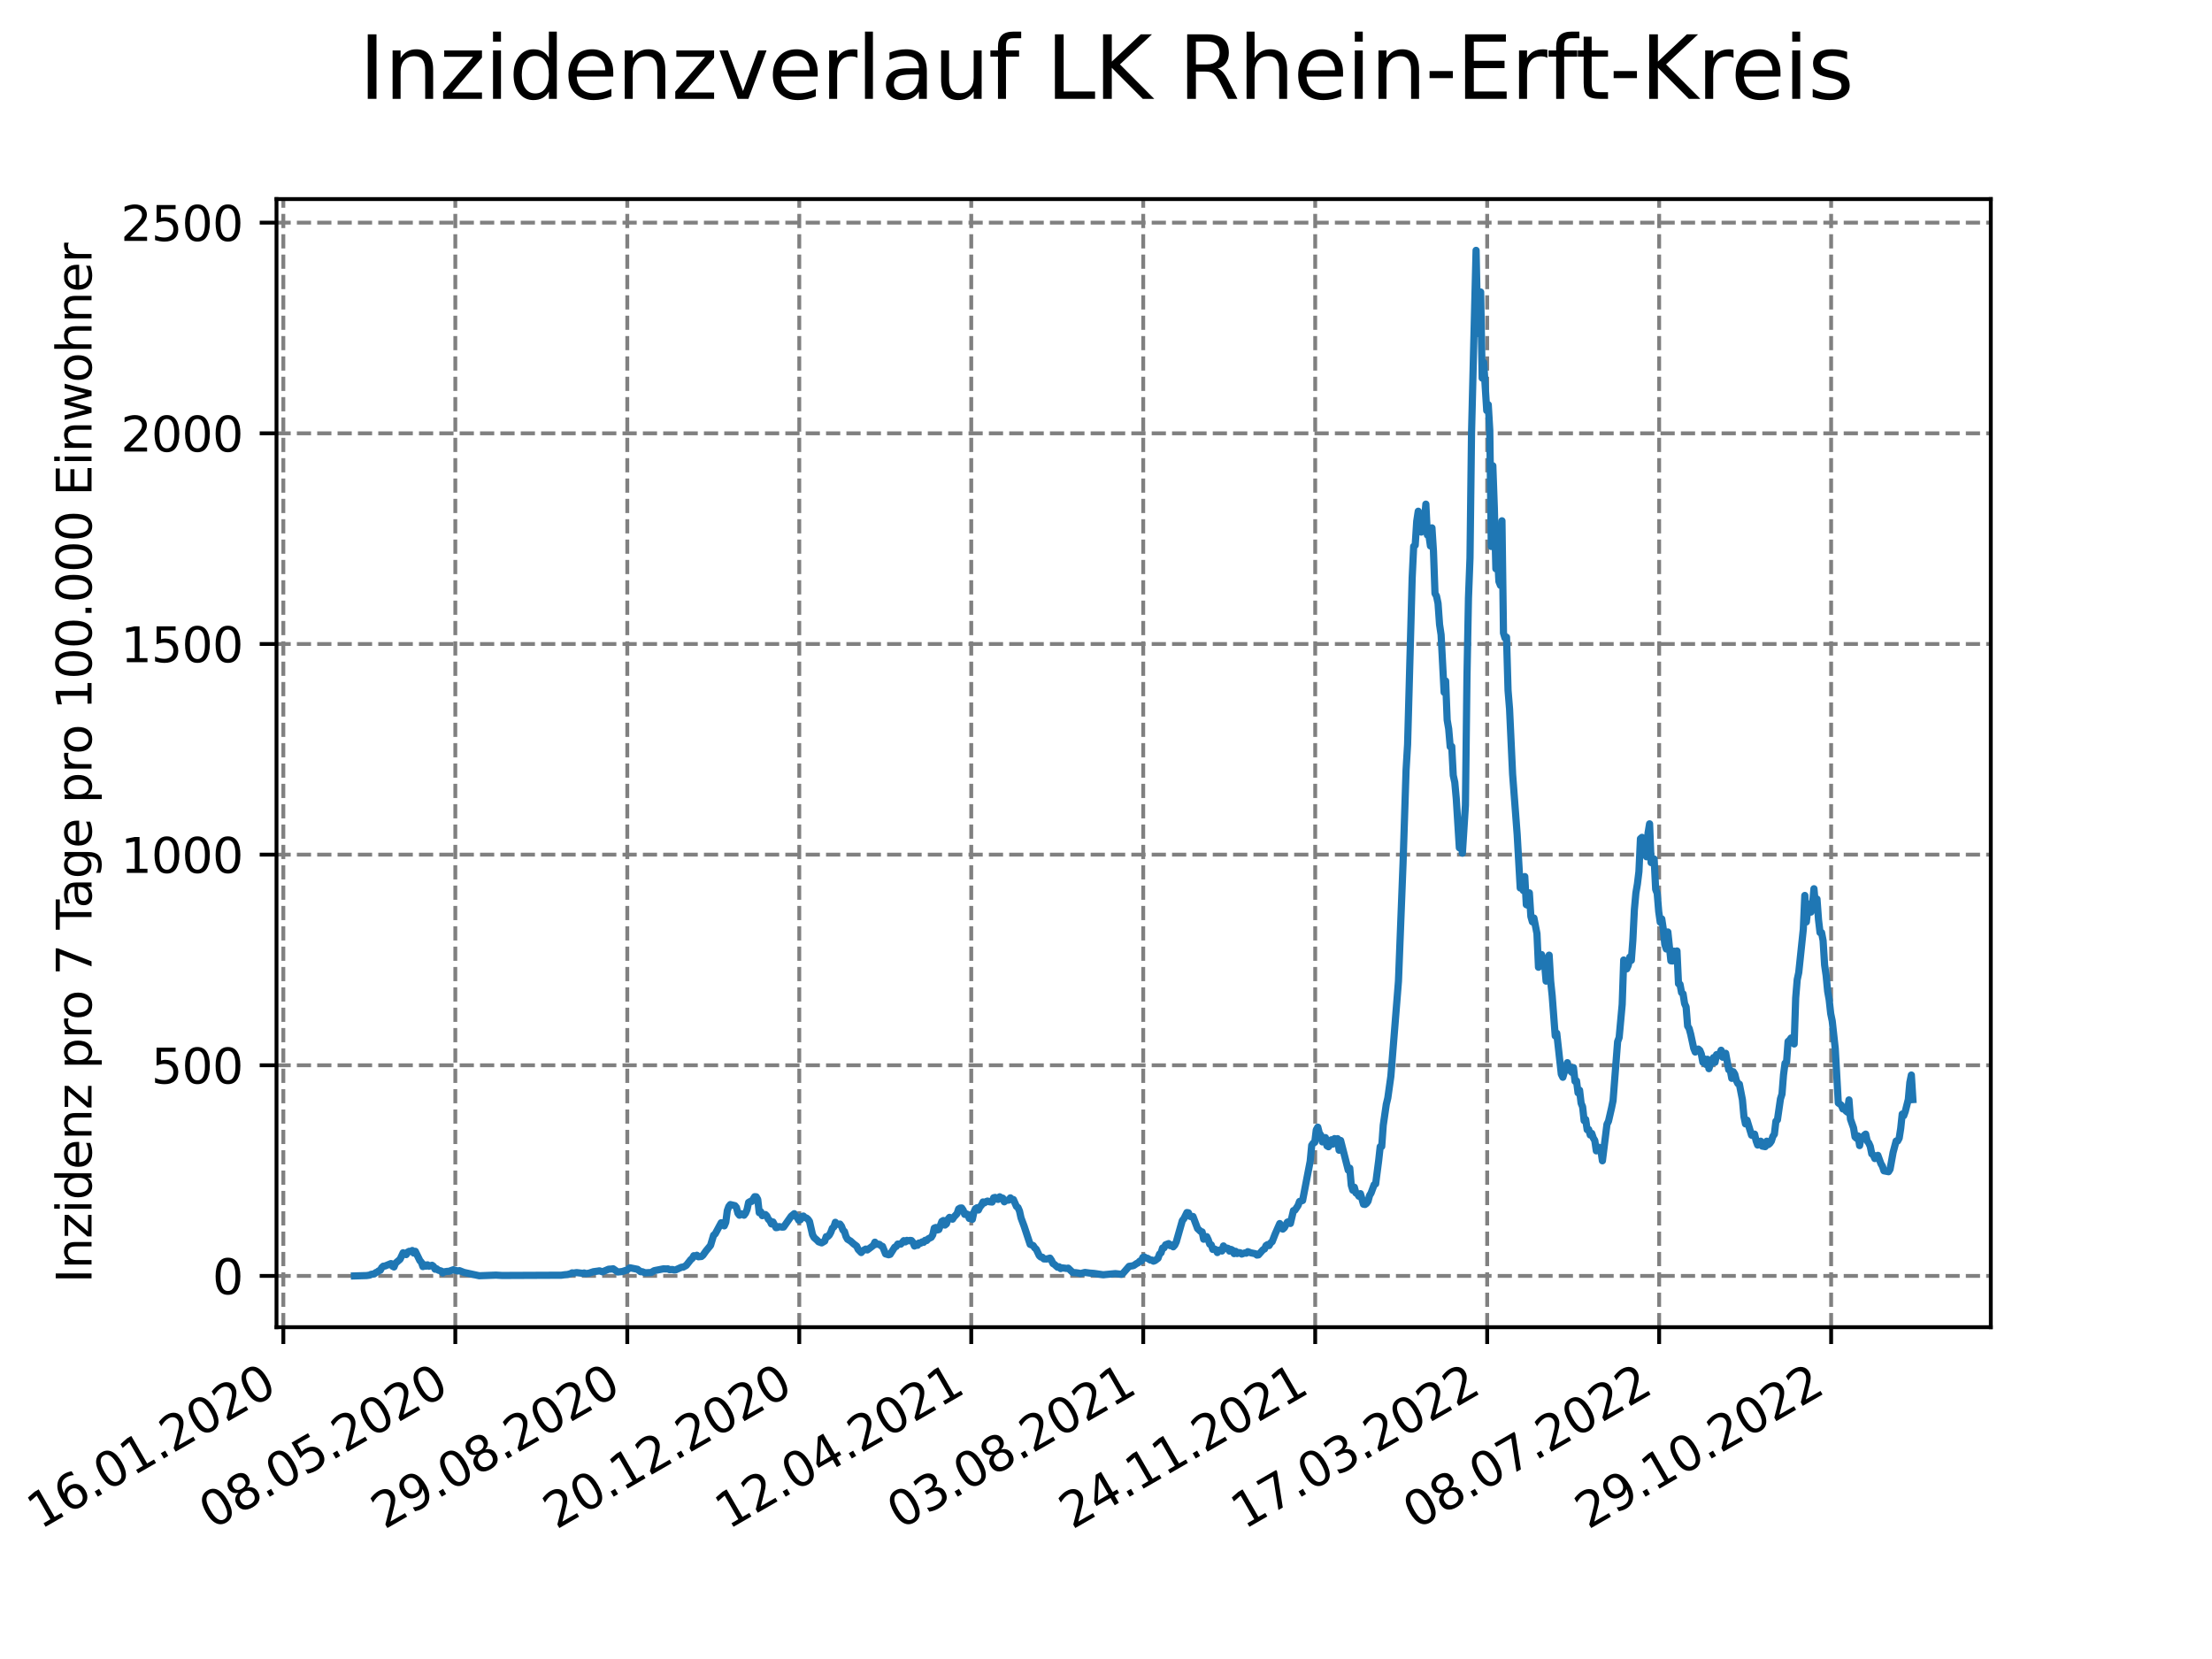 <?xml version="1.0" encoding="utf-8" standalone="no"?>
<!DOCTYPE svg PUBLIC "-//W3C//DTD SVG 1.1//EN"
  "http://www.w3.org/Graphics/SVG/1.1/DTD/svg11.dtd">
<svg xmlns:xlink="http://www.w3.org/1999/xlink" width="460.8pt" height="345.6pt" viewBox="0 0 460.8 345.6" xmlns="http://www.w3.org/2000/svg" version="1.1">
 <defs>
  <style type="text/css">*{stroke-linejoin: round; stroke-linecap: butt}</style>
 </defs>
 <g id="figure_1">
  <g id="patch_1">
   <path d="M 0 345.6 
L 460.8 345.6 
L 460.8 0 
L 0 0 
z
" style="fill: #ffffff"/>
  </g>
  <g id="axes_1">
   <g id="patch_2">
    <path d="M 57.6 276.48 
L 414.72 276.48 
L 414.72 41.472 
L 57.6 41.472 
z
" style="fill: #ffffff"/>
   </g>
   <g id="matplotlib.axis_1">
    <g id="xtick_1">
     <g id="line2d_1">
      <path d="M 59.024 276.48 
L 59.024 41.472 
" clip-path="url(#pced316dcc4)" style="fill: none; stroke-dasharray: 2.96,1.28; stroke-dashoffset: 0; stroke: #808080; stroke-width: 0.8"/>
     </g>
     <g id="line2d_2">
      <defs>
       <path id="me7e9ab139a" d="M 0 0 
L 0 3.5 
" style="stroke: #000000; stroke-width: 0.8"/>
      </defs>
      <g>
       <use xlink:href="#me7e9ab139a" x="59.024" y="276.48" style="stroke: #000000; stroke-width: 0.8"/>
      </g>
     </g>
     <g id="text_1">
      <!-- 16.01.2020 -->
      <g transform="translate(8.399 318.689) rotate(-30) scale(0.1 -0.1)">
       <defs>
        <path id="DejaVuSans-31" d="M 794 531 
L 1825 531 
L 1825 4091 
L 703 3866 
L 703 4441 
L 1819 4666 
L 2450 4666 
L 2450 531 
L 3481 531 
L 3481 0 
L 794 0 
L 794 531 
z
" transform="scale(0.016)"/>
        <path id="DejaVuSans-36" d="M 2113 2584 
Q 1688 2584 1439 2293 
Q 1191 2003 1191 1497 
Q 1191 994 1439 701 
Q 1688 409 2113 409 
Q 2538 409 2786 701 
Q 3034 994 3034 1497 
Q 3034 2003 2786 2293 
Q 2538 2584 2113 2584 
z
M 3366 4563 
L 3366 3988 
Q 3128 4100 2886 4159 
Q 2644 4219 2406 4219 
Q 1781 4219 1451 3797 
Q 1122 3375 1075 2522 
Q 1259 2794 1537 2939 
Q 1816 3084 2150 3084 
Q 2853 3084 3261 2657 
Q 3669 2231 3669 1497 
Q 3669 778 3244 343 
Q 2819 -91 2113 -91 
Q 1303 -91 875 529 
Q 447 1150 447 2328 
Q 447 3434 972 4092 
Q 1497 4750 2381 4750 
Q 2619 4750 2861 4703 
Q 3103 4656 3366 4563 
z
" transform="scale(0.016)"/>
        <path id="DejaVuSans-2e" d="M 684 794 
L 1344 794 
L 1344 0 
L 684 0 
L 684 794 
z
" transform="scale(0.016)"/>
        <path id="DejaVuSans-30" d="M 2034 4250 
Q 1547 4250 1301 3770 
Q 1056 3291 1056 2328 
Q 1056 1369 1301 889 
Q 1547 409 2034 409 
Q 2525 409 2770 889 
Q 3016 1369 3016 2328 
Q 3016 3291 2770 3770 
Q 2525 4250 2034 4250 
z
M 2034 4750 
Q 2819 4750 3233 4129 
Q 3647 3509 3647 2328 
Q 3647 1150 3233 529 
Q 2819 -91 2034 -91 
Q 1250 -91 836 529 
Q 422 1150 422 2328 
Q 422 3509 836 4129 
Q 1250 4750 2034 4750 
z
" transform="scale(0.016)"/>
        <path id="DejaVuSans-32" d="M 1228 531 
L 3431 531 
L 3431 0 
L 469 0 
L 469 531 
Q 828 903 1448 1529 
Q 2069 2156 2228 2338 
Q 2531 2678 2651 2914 
Q 2772 3150 2772 3378 
Q 2772 3750 2511 3984 
Q 2250 4219 1831 4219 
Q 1534 4219 1204 4116 
Q 875 4013 500 3803 
L 500 4441 
Q 881 4594 1212 4672 
Q 1544 4750 1819 4750 
Q 2544 4750 2975 4387 
Q 3406 4025 3406 3419 
Q 3406 3131 3298 2873 
Q 3191 2616 2906 2266 
Q 2828 2175 2409 1742 
Q 1991 1309 1228 531 
z
" transform="scale(0.016)"/>
       </defs>
       <use xlink:href="#DejaVuSans-31"/>
       <use xlink:href="#DejaVuSans-36" x="63.623"/>
       <use xlink:href="#DejaVuSans-2e" x="127.246"/>
       <use xlink:href="#DejaVuSans-30" x="159.033"/>
       <use xlink:href="#DejaVuSans-31" x="222.656"/>
       <use xlink:href="#DejaVuSans-2e" x="286.279"/>
       <use xlink:href="#DejaVuSans-32" x="318.066"/>
       <use xlink:href="#DejaVuSans-30" x="381.689"/>
       <use xlink:href="#DejaVuSans-32" x="445.312"/>
       <use xlink:href="#DejaVuSans-30" x="508.936"/>
      </g>
     </g>
    </g>
    <g id="xtick_2">
     <g id="line2d_3">
      <path d="M 94.85 276.48 
L 94.85 41.472 
" clip-path="url(#pced316dcc4)" style="fill: none; stroke-dasharray: 2.96,1.28; stroke-dashoffset: 0; stroke: #808080; stroke-width: 0.8"/>
     </g>
     <g id="line2d_4">
      <g>
       <use xlink:href="#me7e9ab139a" x="94.85" y="276.48" style="stroke: #000000; stroke-width: 0.8"/>
      </g>
     </g>
     <g id="text_2">
      <!-- 08.05.2020 -->
      <g transform="translate(44.225 318.689) rotate(-30) scale(0.1 -0.1)">
       <defs>
        <path id="DejaVuSans-38" d="M 2034 2216 
Q 1584 2216 1326 1975 
Q 1069 1734 1069 1313 
Q 1069 891 1326 650 
Q 1584 409 2034 409 
Q 2484 409 2743 651 
Q 3003 894 3003 1313 
Q 3003 1734 2745 1975 
Q 2488 2216 2034 2216 
z
M 1403 2484 
Q 997 2584 770 2862 
Q 544 3141 544 3541 
Q 544 4100 942 4425 
Q 1341 4750 2034 4750 
Q 2731 4750 3128 4425 
Q 3525 4100 3525 3541 
Q 3525 3141 3298 2862 
Q 3072 2584 2669 2484 
Q 3125 2378 3379 2068 
Q 3634 1759 3634 1313 
Q 3634 634 3220 271 
Q 2806 -91 2034 -91 
Q 1263 -91 848 271 
Q 434 634 434 1313 
Q 434 1759 690 2068 
Q 947 2378 1403 2484 
z
M 1172 3481 
Q 1172 3119 1398 2916 
Q 1625 2713 2034 2713 
Q 2441 2713 2670 2916 
Q 2900 3119 2900 3481 
Q 2900 3844 2670 4047 
Q 2441 4250 2034 4250 
Q 1625 4250 1398 4047 
Q 1172 3844 1172 3481 
z
" transform="scale(0.016)"/>
        <path id="DejaVuSans-35" d="M 691 4666 
L 3169 4666 
L 3169 4134 
L 1269 4134 
L 1269 2991 
Q 1406 3038 1543 3061 
Q 1681 3084 1819 3084 
Q 2600 3084 3056 2656 
Q 3513 2228 3513 1497 
Q 3513 744 3044 326 
Q 2575 -91 1722 -91 
Q 1428 -91 1123 -41 
Q 819 9 494 109 
L 494 744 
Q 775 591 1075 516 
Q 1375 441 1709 441 
Q 2250 441 2565 725 
Q 2881 1009 2881 1497 
Q 2881 1984 2565 2268 
Q 2250 2553 1709 2553 
Q 1456 2553 1204 2497 
Q 953 2441 691 2322 
L 691 4666 
z
" transform="scale(0.016)"/>
       </defs>
       <use xlink:href="#DejaVuSans-30"/>
       <use xlink:href="#DejaVuSans-38" x="63.623"/>
       <use xlink:href="#DejaVuSans-2e" x="127.246"/>
       <use xlink:href="#DejaVuSans-30" x="159.033"/>
       <use xlink:href="#DejaVuSans-35" x="222.656"/>
       <use xlink:href="#DejaVuSans-2e" x="286.279"/>
       <use xlink:href="#DejaVuSans-32" x="318.066"/>
       <use xlink:href="#DejaVuSans-30" x="381.689"/>
       <use xlink:href="#DejaVuSans-32" x="445.312"/>
       <use xlink:href="#DejaVuSans-30" x="508.936"/>
      </g>
     </g>
    </g>
    <g id="xtick_3">
     <g id="line2d_5">
      <path d="M 130.676 276.48 
L 130.676 41.472 
" clip-path="url(#pced316dcc4)" style="fill: none; stroke-dasharray: 2.96,1.28; stroke-dashoffset: 0; stroke: #808080; stroke-width: 0.8"/>
     </g>
     <g id="line2d_6">
      <g>
       <use xlink:href="#me7e9ab139a" x="130.676" y="276.48" style="stroke: #000000; stroke-width: 0.8"/>
      </g>
     </g>
     <g id="text_3">
      <!-- 29.08.2020 -->
      <g transform="translate(80.051 318.689) rotate(-30) scale(0.1 -0.1)">
       <defs>
        <path id="DejaVuSans-39" d="M 703 97 
L 703 672 
Q 941 559 1184 500 
Q 1428 441 1663 441 
Q 2288 441 2617 861 
Q 2947 1281 2994 2138 
Q 2813 1869 2534 1725 
Q 2256 1581 1919 1581 
Q 1219 1581 811 2004 
Q 403 2428 403 3163 
Q 403 3881 828 4315 
Q 1253 4750 1959 4750 
Q 2769 4750 3195 4129 
Q 3622 3509 3622 2328 
Q 3622 1225 3098 567 
Q 2575 -91 1691 -91 
Q 1453 -91 1209 -44 
Q 966 3 703 97 
z
M 1959 2075 
Q 2384 2075 2632 2365 
Q 2881 2656 2881 3163 
Q 2881 3666 2632 3958 
Q 2384 4250 1959 4250 
Q 1534 4250 1286 3958 
Q 1038 3666 1038 3163 
Q 1038 2656 1286 2365 
Q 1534 2075 1959 2075 
z
" transform="scale(0.016)"/>
       </defs>
       <use xlink:href="#DejaVuSans-32"/>
       <use xlink:href="#DejaVuSans-39" x="63.623"/>
       <use xlink:href="#DejaVuSans-2e" x="127.246"/>
       <use xlink:href="#DejaVuSans-30" x="159.033"/>
       <use xlink:href="#DejaVuSans-38" x="222.656"/>
       <use xlink:href="#DejaVuSans-2e" x="286.279"/>
       <use xlink:href="#DejaVuSans-32" x="318.066"/>
       <use xlink:href="#DejaVuSans-30" x="381.689"/>
       <use xlink:href="#DejaVuSans-32" x="445.312"/>
       <use xlink:href="#DejaVuSans-30" x="508.936"/>
      </g>
     </g>
    </g>
    <g id="xtick_4">
     <g id="line2d_7">
      <path d="M 166.502 276.48 
L 166.502 41.472 
" clip-path="url(#pced316dcc4)" style="fill: none; stroke-dasharray: 2.96,1.28; stroke-dashoffset: 0; stroke: #808080; stroke-width: 0.8"/>
     </g>
     <g id="line2d_8">
      <g>
       <use xlink:href="#me7e9ab139a" x="166.502" y="276.48" style="stroke: #000000; stroke-width: 0.8"/>
      </g>
     </g>
     <g id="text_4">
      <!-- 20.12.2020 -->
      <g transform="translate(115.877 318.689) rotate(-30) scale(0.1 -0.1)">
       <use xlink:href="#DejaVuSans-32"/>
       <use xlink:href="#DejaVuSans-30" x="63.623"/>
       <use xlink:href="#DejaVuSans-2e" x="127.246"/>
       <use xlink:href="#DejaVuSans-31" x="159.033"/>
       <use xlink:href="#DejaVuSans-32" x="222.656"/>
       <use xlink:href="#DejaVuSans-2e" x="286.279"/>
       <use xlink:href="#DejaVuSans-32" x="318.066"/>
       <use xlink:href="#DejaVuSans-30" x="381.689"/>
       <use xlink:href="#DejaVuSans-32" x="445.312"/>
       <use xlink:href="#DejaVuSans-30" x="508.936"/>
      </g>
     </g>
    </g>
    <g id="xtick_5">
     <g id="line2d_9">
      <path d="M 202.329 276.48 
L 202.329 41.472 
" clip-path="url(#pced316dcc4)" style="fill: none; stroke-dasharray: 2.96,1.28; stroke-dashoffset: 0; stroke: #808080; stroke-width: 0.8"/>
     </g>
     <g id="line2d_10">
      <g>
       <use xlink:href="#me7e9ab139a" x="202.329" y="276.48" style="stroke: #000000; stroke-width: 0.8"/>
      </g>
     </g>
     <g id="text_5">
      <!-- 12.04.2021 -->
      <g transform="translate(151.703 318.689) rotate(-30) scale(0.1 -0.1)">
       <defs>
        <path id="DejaVuSans-34" d="M 2419 4116 
L 825 1625 
L 2419 1625 
L 2419 4116 
z
M 2253 4666 
L 3047 4666 
L 3047 1625 
L 3713 1625 
L 3713 1100 
L 3047 1100 
L 3047 0 
L 2419 0 
L 2419 1100 
L 313 1100 
L 313 1709 
L 2253 4666 
z
" transform="scale(0.016)"/>
       </defs>
       <use xlink:href="#DejaVuSans-31"/>
       <use xlink:href="#DejaVuSans-32" x="63.623"/>
       <use xlink:href="#DejaVuSans-2e" x="127.246"/>
       <use xlink:href="#DejaVuSans-30" x="159.033"/>
       <use xlink:href="#DejaVuSans-34" x="222.656"/>
       <use xlink:href="#DejaVuSans-2e" x="286.279"/>
       <use xlink:href="#DejaVuSans-32" x="318.066"/>
       <use xlink:href="#DejaVuSans-30" x="381.689"/>
       <use xlink:href="#DejaVuSans-32" x="445.312"/>
       <use xlink:href="#DejaVuSans-31" x="508.936"/>
      </g>
     </g>
    </g>
    <g id="xtick_6">
     <g id="line2d_11">
      <path d="M 238.155 276.48 
L 238.155 41.472 
" clip-path="url(#pced316dcc4)" style="fill: none; stroke-dasharray: 2.96,1.28; stroke-dashoffset: 0; stroke: #808080; stroke-width: 0.8"/>
     </g>
     <g id="line2d_12">
      <g>
       <use xlink:href="#me7e9ab139a" x="238.155" y="276.48" style="stroke: #000000; stroke-width: 0.8"/>
      </g>
     </g>
     <g id="text_6">
      <!-- 03.08.2021 -->
      <g transform="translate(187.53 318.689) rotate(-30) scale(0.1 -0.1)">
       <defs>
        <path id="DejaVuSans-33" d="M 2597 2516 
Q 3050 2419 3304 2112 
Q 3559 1806 3559 1356 
Q 3559 666 3084 287 
Q 2609 -91 1734 -91 
Q 1441 -91 1130 -33 
Q 819 25 488 141 
L 488 750 
Q 750 597 1062 519 
Q 1375 441 1716 441 
Q 2309 441 2620 675 
Q 2931 909 2931 1356 
Q 2931 1769 2642 2001 
Q 2353 2234 1838 2234 
L 1294 2234 
L 1294 2753 
L 1863 2753 
Q 2328 2753 2575 2939 
Q 2822 3125 2822 3475 
Q 2822 3834 2567 4026 
Q 2313 4219 1838 4219 
Q 1578 4219 1281 4162 
Q 984 4106 628 3988 
L 628 4550 
Q 988 4650 1302 4700 
Q 1616 4750 1894 4750 
Q 2613 4750 3031 4423 
Q 3450 4097 3450 3541 
Q 3450 3153 3228 2886 
Q 3006 2619 2597 2516 
z
" transform="scale(0.016)"/>
       </defs>
       <use xlink:href="#DejaVuSans-30"/>
       <use xlink:href="#DejaVuSans-33" x="63.623"/>
       <use xlink:href="#DejaVuSans-2e" x="127.246"/>
       <use xlink:href="#DejaVuSans-30" x="159.033"/>
       <use xlink:href="#DejaVuSans-38" x="222.656"/>
       <use xlink:href="#DejaVuSans-2e" x="286.279"/>
       <use xlink:href="#DejaVuSans-32" x="318.066"/>
       <use xlink:href="#DejaVuSans-30" x="381.689"/>
       <use xlink:href="#DejaVuSans-32" x="445.312"/>
       <use xlink:href="#DejaVuSans-31" x="508.936"/>
      </g>
     </g>
    </g>
    <g id="xtick_7">
     <g id="line2d_13">
      <path d="M 273.981 276.48 
L 273.981 41.472 
" clip-path="url(#pced316dcc4)" style="fill: none; stroke-dasharray: 2.96,1.28; stroke-dashoffset: 0; stroke: #808080; stroke-width: 0.8"/>
     </g>
     <g id="line2d_14">
      <g>
       <use xlink:href="#me7e9ab139a" x="273.981" y="276.48" style="stroke: #000000; stroke-width: 0.8"/>
      </g>
     </g>
     <g id="text_7">
      <!-- 24.11.2021 -->
      <g transform="translate(223.356 318.689) rotate(-30) scale(0.1 -0.1)">
       <use xlink:href="#DejaVuSans-32"/>
       <use xlink:href="#DejaVuSans-34" x="63.623"/>
       <use xlink:href="#DejaVuSans-2e" x="127.246"/>
       <use xlink:href="#DejaVuSans-31" x="159.033"/>
       <use xlink:href="#DejaVuSans-31" x="222.656"/>
       <use xlink:href="#DejaVuSans-2e" x="286.279"/>
       <use xlink:href="#DejaVuSans-32" x="318.066"/>
       <use xlink:href="#DejaVuSans-30" x="381.689"/>
       <use xlink:href="#DejaVuSans-32" x="445.312"/>
       <use xlink:href="#DejaVuSans-31" x="508.936"/>
      </g>
     </g>
    </g>
    <g id="xtick_8">
     <g id="line2d_15">
      <path d="M 309.807 276.48 
L 309.807 41.472 
" clip-path="url(#pced316dcc4)" style="fill: none; stroke-dasharray: 2.96,1.28; stroke-dashoffset: 0; stroke: #808080; stroke-width: 0.8"/>
     </g>
     <g id="line2d_16">
      <g>
       <use xlink:href="#me7e9ab139a" x="309.807" y="276.48" style="stroke: #000000; stroke-width: 0.8"/>
      </g>
     </g>
     <g id="text_8">
      <!-- 17.03.2022 -->
      <g transform="translate(259.182 318.689) rotate(-30) scale(0.1 -0.1)">
       <defs>
        <path id="DejaVuSans-37" d="M 525 4666 
L 3525 4666 
L 3525 4397 
L 1831 0 
L 1172 0 
L 2766 4134 
L 525 4134 
L 525 4666 
z
" transform="scale(0.016)"/>
       </defs>
       <use xlink:href="#DejaVuSans-31"/>
       <use xlink:href="#DejaVuSans-37" x="63.623"/>
       <use xlink:href="#DejaVuSans-2e" x="127.246"/>
       <use xlink:href="#DejaVuSans-30" x="159.033"/>
       <use xlink:href="#DejaVuSans-33" x="222.656"/>
       <use xlink:href="#DejaVuSans-2e" x="286.279"/>
       <use xlink:href="#DejaVuSans-32" x="318.066"/>
       <use xlink:href="#DejaVuSans-30" x="381.689"/>
       <use xlink:href="#DejaVuSans-32" x="445.312"/>
       <use xlink:href="#DejaVuSans-32" x="508.936"/>
      </g>
     </g>
    </g>
    <g id="xtick_9">
     <g id="line2d_17">
      <path d="M 345.633 276.48 
L 345.633 41.472 
" clip-path="url(#pced316dcc4)" style="fill: none; stroke-dasharray: 2.96,1.28; stroke-dashoffset: 0; stroke: #808080; stroke-width: 0.8"/>
     </g>
     <g id="line2d_18">
      <g>
       <use xlink:href="#me7e9ab139a" x="345.633" y="276.48" style="stroke: #000000; stroke-width: 0.8"/>
      </g>
     </g>
     <g id="text_9">
      <!-- 08.07.2022 -->
      <g transform="translate(295.008 318.689) rotate(-30) scale(0.1 -0.1)">
       <use xlink:href="#DejaVuSans-30"/>
       <use xlink:href="#DejaVuSans-38" x="63.623"/>
       <use xlink:href="#DejaVuSans-2e" x="127.246"/>
       <use xlink:href="#DejaVuSans-30" x="159.033"/>
       <use xlink:href="#DejaVuSans-37" x="222.656"/>
       <use xlink:href="#DejaVuSans-2e" x="286.279"/>
       <use xlink:href="#DejaVuSans-32" x="318.066"/>
       <use xlink:href="#DejaVuSans-30" x="381.689"/>
       <use xlink:href="#DejaVuSans-32" x="445.312"/>
       <use xlink:href="#DejaVuSans-32" x="508.936"/>
      </g>
     </g>
    </g>
    <g id="xtick_10">
     <g id="line2d_19">
      <path d="M 381.459 276.48 
L 381.459 41.472 
" clip-path="url(#pced316dcc4)" style="fill: none; stroke-dasharray: 2.96,1.28; stroke-dashoffset: 0; stroke: #808080; stroke-width: 0.8"/>
     </g>
     <g id="line2d_20">
      <g>
       <use xlink:href="#me7e9ab139a" x="381.459" y="276.48" style="stroke: #000000; stroke-width: 0.8"/>
      </g>
     </g>
     <g id="text_10">
      <!-- 29.10.2022 -->
      <g transform="translate(330.834 318.689) rotate(-30) scale(0.1 -0.1)">
       <use xlink:href="#DejaVuSans-32"/>
       <use xlink:href="#DejaVuSans-39" x="63.623"/>
       <use xlink:href="#DejaVuSans-2e" x="127.246"/>
       <use xlink:href="#DejaVuSans-31" x="159.033"/>
       <use xlink:href="#DejaVuSans-30" x="222.656"/>
       <use xlink:href="#DejaVuSans-2e" x="286.279"/>
       <use xlink:href="#DejaVuSans-32" x="318.066"/>
       <use xlink:href="#DejaVuSans-30" x="381.689"/>
       <use xlink:href="#DejaVuSans-32" x="445.312"/>
       <use xlink:href="#DejaVuSans-32" x="508.936"/>
      </g>
     </g>
    </g>
   </g>
   <g id="matplotlib.axis_2">
    <g id="ytick_1">
     <g id="line2d_21">
      <path d="M 57.6 265.798 
L 414.72 265.798 
" clip-path="url(#pced316dcc4)" style="fill: none; stroke-dasharray: 2.96,1.28; stroke-dashoffset: 0; stroke: #808080; stroke-width: 0.8"/>
     </g>
     <g id="line2d_22">
      <defs>
       <path id="mf1c5ecc9e6" d="M 0 0 
L -3.5 0 
" style="stroke: #000000; stroke-width: 0.8"/>
      </defs>
      <g>
       <use xlink:href="#mf1c5ecc9e6" x="57.6" y="265.798" style="stroke: #000000; stroke-width: 0.8"/>
      </g>
     </g>
     <g id="text_11">
      <!-- 0 -->
      <g transform="translate(44.237 269.597) scale(0.1 -0.1)">
       <use xlink:href="#DejaVuSans-30"/>
      </g>
     </g>
    </g>
    <g id="ytick_2">
     <g id="line2d_23">
      <path d="M 57.6 221.915 
L 414.72 221.915 
" clip-path="url(#pced316dcc4)" style="fill: none; stroke-dasharray: 2.96,1.28; stroke-dashoffset: 0; stroke: #808080; stroke-width: 0.8"/>
     </g>
     <g id="line2d_24">
      <g>
       <use xlink:href="#mf1c5ecc9e6" x="57.6" y="221.915" style="stroke: #000000; stroke-width: 0.8"/>
      </g>
     </g>
     <g id="text_12">
      <!-- 500 -->
      <g transform="translate(31.512 225.714) scale(0.1 -0.1)">
       <use xlink:href="#DejaVuSans-35"/>
       <use xlink:href="#DejaVuSans-30" x="63.623"/>
       <use xlink:href="#DejaVuSans-30" x="127.246"/>
      </g>
     </g>
    </g>
    <g id="ytick_3">
     <g id="line2d_25">
      <path d="M 57.6 178.033 
L 414.72 178.033 
" clip-path="url(#pced316dcc4)" style="fill: none; stroke-dasharray: 2.96,1.28; stroke-dashoffset: 0; stroke: #808080; stroke-width: 0.8"/>
     </g>
     <g id="line2d_26">
      <g>
       <use xlink:href="#mf1c5ecc9e6" x="57.6" y="178.033" style="stroke: #000000; stroke-width: 0.8"/>
      </g>
     </g>
     <g id="text_13">
      <!-- 1000 -->
      <g transform="translate(25.15 181.832) scale(0.1 -0.1)">
       <use xlink:href="#DejaVuSans-31"/>
       <use xlink:href="#DejaVuSans-30" x="63.623"/>
       <use xlink:href="#DejaVuSans-30" x="127.246"/>
       <use xlink:href="#DejaVuSans-30" x="190.869"/>
      </g>
     </g>
    </g>
    <g id="ytick_4">
     <g id="line2d_27">
      <path d="M 57.6 134.15 
L 414.72 134.15 
" clip-path="url(#pced316dcc4)" style="fill: none; stroke-dasharray: 2.96,1.28; stroke-dashoffset: 0; stroke: #808080; stroke-width: 0.8"/>
     </g>
     <g id="line2d_28">
      <g>
       <use xlink:href="#mf1c5ecc9e6" x="57.6" y="134.15" style="stroke: #000000; stroke-width: 0.8"/>
      </g>
     </g>
     <g id="text_14">
      <!-- 1500 -->
      <g transform="translate(25.15 137.949) scale(0.1 -0.1)">
       <use xlink:href="#DejaVuSans-31"/>
       <use xlink:href="#DejaVuSans-35" x="63.623"/>
       <use xlink:href="#DejaVuSans-30" x="127.246"/>
       <use xlink:href="#DejaVuSans-30" x="190.869"/>
      </g>
     </g>
    </g>
    <g id="ytick_5">
     <g id="line2d_29">
      <path d="M 57.6 90.267 
L 414.72 90.267 
" clip-path="url(#pced316dcc4)" style="fill: none; stroke-dasharray: 2.96,1.28; stroke-dashoffset: 0; stroke: #808080; stroke-width: 0.8"/>
     </g>
     <g id="line2d_30">
      <g>
       <use xlink:href="#mf1c5ecc9e6" x="57.6" y="90.267" style="stroke: #000000; stroke-width: 0.8"/>
      </g>
     </g>
     <g id="text_15">
      <!-- 2000 -->
      <g transform="translate(25.15 94.066) scale(0.1 -0.1)">
       <use xlink:href="#DejaVuSans-32"/>
       <use xlink:href="#DejaVuSans-30" x="63.623"/>
       <use xlink:href="#DejaVuSans-30" x="127.246"/>
       <use xlink:href="#DejaVuSans-30" x="190.869"/>
      </g>
     </g>
    </g>
    <g id="ytick_6">
     <g id="line2d_31">
      <path d="M 57.6 46.385 
L 414.72 46.385 
" clip-path="url(#pced316dcc4)" style="fill: none; stroke-dasharray: 2.96,1.28; stroke-dashoffset: 0; stroke: #808080; stroke-width: 0.8"/>
     </g>
     <g id="line2d_32">
      <g>
       <use xlink:href="#mf1c5ecc9e6" x="57.6" y="46.385" style="stroke: #000000; stroke-width: 0.8"/>
      </g>
     </g>
     <g id="text_16">
      <!-- 2500 -->
      <g transform="translate(25.15 50.184) scale(0.1 -0.1)">
       <use xlink:href="#DejaVuSans-32"/>
       <use xlink:href="#DejaVuSans-35" x="63.623"/>
       <use xlink:href="#DejaVuSans-30" x="127.246"/>
       <use xlink:href="#DejaVuSans-30" x="190.869"/>
      </g>
     </g>
    </g>
    <g id="text_17">
     <!-- Inzidenz pro 7 Tage pro 100.000 Einwohner -->
     <g transform="translate(19.07 267.301) rotate(-90) scale(0.1 -0.1)">
      <defs>
       <path id="DejaVuSans-49" d="M 628 4666 
L 1259 4666 
L 1259 0 
L 628 0 
L 628 4666 
z
" transform="scale(0.016)"/>
       <path id="DejaVuSans-6e" d="M 3513 2113 
L 3513 0 
L 2938 0 
L 2938 2094 
Q 2938 2591 2744 2837 
Q 2550 3084 2163 3084 
Q 1697 3084 1428 2787 
Q 1159 2491 1159 1978 
L 1159 0 
L 581 0 
L 581 3500 
L 1159 3500 
L 1159 2956 
Q 1366 3272 1645 3428 
Q 1925 3584 2291 3584 
Q 2894 3584 3203 3211 
Q 3513 2838 3513 2113 
z
" transform="scale(0.016)"/>
       <path id="DejaVuSans-7a" d="M 353 3500 
L 3084 3500 
L 3084 2975 
L 922 459 
L 3084 459 
L 3084 0 
L 275 0 
L 275 525 
L 2438 3041 
L 353 3041 
L 353 3500 
z
" transform="scale(0.016)"/>
       <path id="DejaVuSans-69" d="M 603 3500 
L 1178 3500 
L 1178 0 
L 603 0 
L 603 3500 
z
M 603 4863 
L 1178 4863 
L 1178 4134 
L 603 4134 
L 603 4863 
z
" transform="scale(0.016)"/>
       <path id="DejaVuSans-64" d="M 2906 2969 
L 2906 4863 
L 3481 4863 
L 3481 0 
L 2906 0 
L 2906 525 
Q 2725 213 2448 61 
Q 2172 -91 1784 -91 
Q 1150 -91 751 415 
Q 353 922 353 1747 
Q 353 2572 751 3078 
Q 1150 3584 1784 3584 
Q 2172 3584 2448 3432 
Q 2725 3281 2906 2969 
z
M 947 1747 
Q 947 1113 1208 752 
Q 1469 391 1925 391 
Q 2381 391 2643 752 
Q 2906 1113 2906 1747 
Q 2906 2381 2643 2742 
Q 2381 3103 1925 3103 
Q 1469 3103 1208 2742 
Q 947 2381 947 1747 
z
" transform="scale(0.016)"/>
       <path id="DejaVuSans-65" d="M 3597 1894 
L 3597 1613 
L 953 1613 
Q 991 1019 1311 708 
Q 1631 397 2203 397 
Q 2534 397 2845 478 
Q 3156 559 3463 722 
L 3463 178 
Q 3153 47 2828 -22 
Q 2503 -91 2169 -91 
Q 1331 -91 842 396 
Q 353 884 353 1716 
Q 353 2575 817 3079 
Q 1281 3584 2069 3584 
Q 2775 3584 3186 3129 
Q 3597 2675 3597 1894 
z
M 3022 2063 
Q 3016 2534 2758 2815 
Q 2500 3097 2075 3097 
Q 1594 3097 1305 2825 
Q 1016 2553 972 2059 
L 3022 2063 
z
" transform="scale(0.016)"/>
       <path id="DejaVuSans-20" transform="scale(0.016)"/>
       <path id="DejaVuSans-70" d="M 1159 525 
L 1159 -1331 
L 581 -1331 
L 581 3500 
L 1159 3500 
L 1159 2969 
Q 1341 3281 1617 3432 
Q 1894 3584 2278 3584 
Q 2916 3584 3314 3078 
Q 3713 2572 3713 1747 
Q 3713 922 3314 415 
Q 2916 -91 2278 -91 
Q 1894 -91 1617 61 
Q 1341 213 1159 525 
z
M 3116 1747 
Q 3116 2381 2855 2742 
Q 2594 3103 2138 3103 
Q 1681 3103 1420 2742 
Q 1159 2381 1159 1747 
Q 1159 1113 1420 752 
Q 1681 391 2138 391 
Q 2594 391 2855 752 
Q 3116 1113 3116 1747 
z
" transform="scale(0.016)"/>
       <path id="DejaVuSans-72" d="M 2631 2963 
Q 2534 3019 2420 3045 
Q 2306 3072 2169 3072 
Q 1681 3072 1420 2755 
Q 1159 2438 1159 1844 
L 1159 0 
L 581 0 
L 581 3500 
L 1159 3500 
L 1159 2956 
Q 1341 3275 1631 3429 
Q 1922 3584 2338 3584 
Q 2397 3584 2469 3576 
Q 2541 3569 2628 3553 
L 2631 2963 
z
" transform="scale(0.016)"/>
       <path id="DejaVuSans-6f" d="M 1959 3097 
Q 1497 3097 1228 2736 
Q 959 2375 959 1747 
Q 959 1119 1226 758 
Q 1494 397 1959 397 
Q 2419 397 2687 759 
Q 2956 1122 2956 1747 
Q 2956 2369 2687 2733 
Q 2419 3097 1959 3097 
z
M 1959 3584 
Q 2709 3584 3137 3096 
Q 3566 2609 3566 1747 
Q 3566 888 3137 398 
Q 2709 -91 1959 -91 
Q 1206 -91 779 398 
Q 353 888 353 1747 
Q 353 2609 779 3096 
Q 1206 3584 1959 3584 
z
" transform="scale(0.016)"/>
       <path id="DejaVuSans-54" d="M -19 4666 
L 3928 4666 
L 3928 4134 
L 2272 4134 
L 2272 0 
L 1638 0 
L 1638 4134 
L -19 4134 
L -19 4666 
z
" transform="scale(0.016)"/>
       <path id="DejaVuSans-61" d="M 2194 1759 
Q 1497 1759 1228 1600 
Q 959 1441 959 1056 
Q 959 750 1161 570 
Q 1363 391 1709 391 
Q 2188 391 2477 730 
Q 2766 1069 2766 1631 
L 2766 1759 
L 2194 1759 
z
M 3341 1997 
L 3341 0 
L 2766 0 
L 2766 531 
Q 2569 213 2275 61 
Q 1981 -91 1556 -91 
Q 1019 -91 701 211 
Q 384 513 384 1019 
Q 384 1609 779 1909 
Q 1175 2209 1959 2209 
L 2766 2209 
L 2766 2266 
Q 2766 2663 2505 2880 
Q 2244 3097 1772 3097 
Q 1472 3097 1187 3025 
Q 903 2953 641 2809 
L 641 3341 
Q 956 3463 1253 3523 
Q 1550 3584 1831 3584 
Q 2591 3584 2966 3190 
Q 3341 2797 3341 1997 
z
" transform="scale(0.016)"/>
       <path id="DejaVuSans-67" d="M 2906 1791 
Q 2906 2416 2648 2759 
Q 2391 3103 1925 3103 
Q 1463 3103 1205 2759 
Q 947 2416 947 1791 
Q 947 1169 1205 825 
Q 1463 481 1925 481 
Q 2391 481 2648 825 
Q 2906 1169 2906 1791 
z
M 3481 434 
Q 3481 -459 3084 -895 
Q 2688 -1331 1869 -1331 
Q 1566 -1331 1297 -1286 
Q 1028 -1241 775 -1147 
L 775 -588 
Q 1028 -725 1275 -790 
Q 1522 -856 1778 -856 
Q 2344 -856 2625 -561 
Q 2906 -266 2906 331 
L 2906 616 
Q 2728 306 2450 153 
Q 2172 0 1784 0 
Q 1141 0 747 490 
Q 353 981 353 1791 
Q 353 2603 747 3093 
Q 1141 3584 1784 3584 
Q 2172 3584 2450 3431 
Q 2728 3278 2906 2969 
L 2906 3500 
L 3481 3500 
L 3481 434 
z
" transform="scale(0.016)"/>
       <path id="DejaVuSans-45" d="M 628 4666 
L 3578 4666 
L 3578 4134 
L 1259 4134 
L 1259 2753 
L 3481 2753 
L 3481 2222 
L 1259 2222 
L 1259 531 
L 3634 531 
L 3634 0 
L 628 0 
L 628 4666 
z
" transform="scale(0.016)"/>
       <path id="DejaVuSans-77" d="M 269 3500 
L 844 3500 
L 1563 769 
L 2278 3500 
L 2956 3500 
L 3675 769 
L 4391 3500 
L 4966 3500 
L 4050 0 
L 3372 0 
L 2619 2869 
L 1863 0 
L 1184 0 
L 269 3500 
z
" transform="scale(0.016)"/>
       <path id="DejaVuSans-68" d="M 3513 2113 
L 3513 0 
L 2938 0 
L 2938 2094 
Q 2938 2591 2744 2837 
Q 2550 3084 2163 3084 
Q 1697 3084 1428 2787 
Q 1159 2491 1159 1978 
L 1159 0 
L 581 0 
L 581 4863 
L 1159 4863 
L 1159 2956 
Q 1366 3272 1645 3428 
Q 1925 3584 2291 3584 
Q 2894 3584 3203 3211 
Q 3513 2838 3513 2113 
z
" transform="scale(0.016)"/>
      </defs>
      <use xlink:href="#DejaVuSans-49"/>
      <use xlink:href="#DejaVuSans-6e" x="29.492"/>
      <use xlink:href="#DejaVuSans-7a" x="92.871"/>
      <use xlink:href="#DejaVuSans-69" x="145.361"/>
      <use xlink:href="#DejaVuSans-64" x="173.145"/>
      <use xlink:href="#DejaVuSans-65" x="236.621"/>
      <use xlink:href="#DejaVuSans-6e" x="298.145"/>
      <use xlink:href="#DejaVuSans-7a" x="361.523"/>
      <use xlink:href="#DejaVuSans-20" x="414.014"/>
      <use xlink:href="#DejaVuSans-70" x="445.801"/>
      <use xlink:href="#DejaVuSans-72" x="509.277"/>
      <use xlink:href="#DejaVuSans-6f" x="548.141"/>
      <use xlink:href="#DejaVuSans-20" x="609.322"/>
      <use xlink:href="#DejaVuSans-37" x="641.109"/>
      <use xlink:href="#DejaVuSans-20" x="704.732"/>
      <use xlink:href="#DejaVuSans-54" x="736.52"/>
      <use xlink:href="#DejaVuSans-61" x="781.104"/>
      <use xlink:href="#DejaVuSans-67" x="842.383"/>
      <use xlink:href="#DejaVuSans-65" x="905.859"/>
      <use xlink:href="#DejaVuSans-20" x="967.383"/>
      <use xlink:href="#DejaVuSans-70" x="999.17"/>
      <use xlink:href="#DejaVuSans-72" x="1062.646"/>
      <use xlink:href="#DejaVuSans-6f" x="1101.51"/>
      <use xlink:href="#DejaVuSans-20" x="1162.691"/>
      <use xlink:href="#DejaVuSans-31" x="1194.479"/>
      <use xlink:href="#DejaVuSans-30" x="1258.102"/>
      <use xlink:href="#DejaVuSans-30" x="1321.725"/>
      <use xlink:href="#DejaVuSans-2e" x="1385.348"/>
      <use xlink:href="#DejaVuSans-30" x="1417.135"/>
      <use xlink:href="#DejaVuSans-30" x="1480.758"/>
      <use xlink:href="#DejaVuSans-30" x="1544.381"/>
      <use xlink:href="#DejaVuSans-20" x="1608.004"/>
      <use xlink:href="#DejaVuSans-45" x="1639.791"/>
      <use xlink:href="#DejaVuSans-69" x="1702.975"/>
      <use xlink:href="#DejaVuSans-6e" x="1730.758"/>
      <use xlink:href="#DejaVuSans-77" x="1794.137"/>
      <use xlink:href="#DejaVuSans-6f" x="1875.924"/>
      <use xlink:href="#DejaVuSans-68" x="1937.105"/>
      <use xlink:href="#DejaVuSans-6e" x="2000.484"/>
      <use xlink:href="#DejaVuSans-65" x="2063.863"/>
      <use xlink:href="#DejaVuSans-72" x="2125.387"/>
     </g>
    </g>
   </g>
   <g id="line2d_33">
    <path d="M 73.833 265.798 
L 76.369 265.723 
L 77.003 265.63 
L 77.32 265.462 
L 77.954 265.388 
L 78.271 265.108 
L 78.588 264.996 
L 78.905 264.735 
L 79.222 264.623 
L 79.54 264.045 
L 79.857 263.765 
L 80.174 263.746 
L 81.442 263.224 
L 81.759 263.765 
L 82.076 263.933 
L 82.393 263.15 
L 83.344 262.329 
L 83.978 260.968 
L 84.612 261.359 
L 84.929 260.837 
L 85.246 260.669 
L 85.563 260.725 
L 85.88 260.501 
L 86.198 261.042 
L 86.515 260.669 
L 87.149 261.956 
L 87.466 262.609 
L 87.783 262.963 
L 88.1 263.858 
L 88.417 263.467 
L 88.734 263.765 
L 89.051 263.485 
L 89.368 263.784 
L 90.002 263.579 
L 90.319 263.821 
L 90.636 264.399 
L 90.953 264.306 
L 91.27 264.586 
L 91.904 264.772 
L 92.221 265.182 
L 92.538 264.94 
L 93.172 264.847 
L 93.49 264.847 
L 94.441 264.511 
L 95.392 264.772 
L 95.709 264.698 
L 96.66 265.071 
L 99.83 265.761 
L 103.318 265.63 
L 104.586 265.705 
L 116.951 265.649 
L 117.585 265.555 
L 118.219 265.499 
L 118.853 265.332 
L 119.17 265.164 
L 119.487 265.201 
L 120.121 265.108 
L 121.39 265.257 
L 121.707 265.182 
L 122.024 265.313 
L 122.658 265.238 
L 123.609 264.921 
L 124.56 264.791 
L 124.877 264.735 
L 125.511 264.94 
L 126.779 264.399 
L 127.413 264.362 
L 127.73 264.306 
L 128.682 264.977 
L 129.633 264.884 
L 130.584 264.567 
L 131.218 264.101 
L 132.803 264.418 
L 133.437 264.921 
L 133.754 264.903 
L 134.388 265.145 
L 135.657 265.089 
L 136.291 264.698 
L 138.193 264.325 
L 138.827 264.343 
L 139.144 264.325 
L 139.461 264.492 
L 140.095 264.455 
L 140.412 264.567 
L 140.729 264.548 
L 141.998 263.97 
L 142.315 263.97 
L 142.949 263.616 
L 143.9 262.404 
L 144.217 262.143 
L 144.534 261.583 
L 144.851 261.676 
L 145.168 261.49 
L 145.485 261.807 
L 146.119 261.751 
L 146.436 261.49 
L 147.07 260.595 
L 148.021 259.438 
L 148.655 257.312 
L 148.972 257.07 
L 150.241 254.72 
L 150.558 254.758 
L 150.875 255.373 
L 151.192 254.627 
L 151.509 252.203 
L 151.826 251.326 
L 152.143 250.935 
L 153.094 251.158 
L 153.411 251.531 
L 153.728 252.762 
L 154.045 253.154 
L 154.362 252.837 
L 154.996 253.154 
L 155.313 252.725 
L 155.63 251.96 
L 155.947 250.487 
L 156.265 250.3 
L 156.582 250.282 
L 157.216 249.293 
L 157.533 249.312 
L 157.85 249.853 
L 158.167 252.632 
L 158.484 252.426 
L 158.801 253.247 
L 159.435 253.005 
L 159.752 253.322 
L 160.069 254.012 
L 160.386 254.291 
L 160.703 254.963 
L 161.02 254.552 
L 161.654 255.746 
L 161.971 255.709 
L 162.288 255.522 
L 162.923 255.634 
L 163.24 255.615 
L 164.825 253.359 
L 165.459 252.837 
L 165.776 253.359 
L 166.093 253.657 
L 166.41 254.217 
L 166.727 254.105 
L 167.044 253.415 
L 167.361 253.322 
L 167.678 253.657 
L 167.995 253.732 
L 168.312 253.993 
L 168.629 254.441 
L 169.263 257.201 
L 169.58 257.797 
L 170.215 258.357 
L 170.532 258.693 
L 171.166 258.916 
L 171.8 258.543 
L 172.117 257.611 
L 172.434 257.611 
L 172.751 257.294 
L 173.068 256.716 
L 173.385 255.858 
L 173.702 255.597 
L 174.019 254.627 
L 174.336 255.056 
L 174.97 255 
L 175.287 255.429 
L 175.604 256.249 
L 175.921 256.567 
L 176.238 257.592 
L 176.555 258.152 
L 177.19 258.543 
L 177.824 259.121 
L 178.458 259.588 
L 178.775 260.278 
L 179.409 260.93 
L 179.726 260.557 
L 180.36 260.203 
L 180.677 260.39 
L 181.628 259.681 
L 181.945 259.438 
L 182.262 258.767 
L 182.579 259.215 
L 182.896 259.159 
L 183.213 259.233 
L 183.53 259.532 
L 183.847 259.644 
L 184.482 261.21 
L 185.116 261.397 
L 185.433 261.303 
L 186.384 259.811 
L 186.701 259.662 
L 187.018 259.159 
L 187.652 259.177 
L 188.286 258.45 
L 188.603 258.711 
L 188.92 258.394 
L 189.237 258.487 
L 189.554 258.394 
L 189.871 258.431 
L 190.188 258.823 
L 190.505 259.569 
L 190.822 259.14 
L 191.14 259.42 
L 191.457 258.935 
L 191.774 258.991 
L 192.091 258.711 
L 192.408 258.804 
L 192.725 258.375 
L 193.042 258.431 
L 193.359 258.077 
L 193.993 257.76 
L 194.31 257.238 
L 194.627 255.839 
L 194.944 255.709 
L 195.261 256.231 
L 195.578 256.138 
L 196.212 254.441 
L 196.529 254.254 
L 196.846 255.205 
L 197.163 254.944 
L 197.48 253.993 
L 197.798 253.601 
L 198.432 253.974 
L 198.749 253.489 
L 199.383 252.818 
L 199.7 251.848 
L 200.017 251.662 
L 200.334 251.643 
L 200.651 252.109 
L 200.968 252.986 
L 201.285 252.855 
L 201.602 253.005 
L 201.919 253.825 
L 202.236 253.806 
L 202.553 254.012 
L 202.87 252.557 
L 203.187 251.811 
L 203.504 251.606 
L 203.821 252.072 
L 204.138 251.401 
L 204.455 251.065 
L 204.773 250.394 
L 205.09 250.58 
L 205.407 250.319 
L 205.724 250.207 
L 206.041 250.338 
L 206.675 250.412 
L 206.992 249.517 
L 207.309 249.443 
L 207.626 249.797 
L 207.943 249.853 
L 208.26 249.312 
L 208.577 249.536 
L 208.894 249.592 
L 209.211 250.356 
L 209.528 250.058 
L 210.162 250.002 
L 210.479 249.536 
L 210.796 249.834 
L 211.113 249.89 
L 211.748 251.326 
L 212.065 251.55 
L 212.382 252.277 
L 212.699 253.713 
L 213.333 255.41 
L 214.601 259.233 
L 215.235 259.476 
L 215.552 259.961 
L 215.869 260.24 
L 216.503 261.583 
L 216.82 261.863 
L 217.137 261.9 
L 217.454 262.254 
L 218.088 262.273 
L 218.722 262.087 
L 219.04 262.553 
L 219.357 263.224 
L 219.674 263.411 
L 220.308 263.989 
L 220.625 263.896 
L 220.942 264.269 
L 221.259 264.119 
L 221.893 264.194 
L 222.21 264.25 
L 222.527 264.175 
L 223.478 265.089 
L 224.112 265.126 
L 224.746 265.22 
L 225.063 265.313 
L 226.015 265.071 
L 226.966 265.201 
L 227.917 265.276 
L 229.819 265.555 
L 232.355 265.313 
L 232.99 265.388 
L 233.624 265.462 
L 233.941 265.257 
L 235.209 263.802 
L 235.843 263.709 
L 236.16 263.635 
L 236.794 263.206 
L 237.111 263.056 
L 237.428 262.721 
L 237.745 262.721 
L 238.062 261.956 
L 238.379 261.844 
L 238.696 262.068 
L 239.013 262.105 
L 239.648 262.497 
L 239.965 262.497 
L 240.282 262.721 
L 240.599 262.609 
L 241.233 262.124 
L 241.55 261.247 
L 241.867 260.986 
L 242.184 259.979 
L 242.501 259.942 
L 242.818 259.308 
L 243.452 259.066 
L 243.769 259.494 
L 244.086 259.327 
L 244.403 259.737 
L 244.72 259.383 
L 245.037 258.711 
L 246.305 254.254 
L 246.623 253.881 
L 247.257 252.594 
L 247.574 252.65 
L 247.891 253.378 
L 248.208 253.471 
L 248.525 253.415 
L 249.476 255.932 
L 250.11 256.529 
L 250.427 256.622 
L 250.744 258.152 
L 251.061 257.797 
L 251.378 257.611 
L 251.695 258.264 
L 252.012 259.196 
L 252.329 259.327 
L 252.646 260.278 
L 252.963 260.184 
L 253.28 260.315 
L 253.597 260.93 
L 253.915 260.464 
L 254.232 260.371 
L 254.549 260.613 
L 254.866 259.55 
L 255.183 260.11 
L 255.5 259.979 
L 255.817 260.054 
L 256.134 260.632 
L 256.451 260.278 
L 256.768 260.446 
L 257.085 261.154 
L 257.402 260.669 
L 257.719 261.136 
L 258.036 260.93 
L 258.353 260.968 
L 258.67 261.247 
L 259.304 261.005 
L 259.621 261.061 
L 259.938 260.744 
L 260.572 260.986 
L 261.524 261.173 
L 261.841 261.453 
L 262.158 261.415 
L 263.109 260.334 
L 263.426 260.184 
L 263.743 259.476 
L 264.06 259.271 
L 264.377 259.476 
L 264.694 258.916 
L 265.011 258.674 
L 265.645 257.051 
L 266.596 254.888 
L 266.913 255.839 
L 267.23 256.044 
L 267.548 255.765 
L 268.182 254.59 
L 268.499 254.478 
L 268.816 254.869 
L 269.45 252.184 
L 269.767 252.091 
L 270.401 251.14 
L 270.718 250.282 
L 271.352 250.095 
L 272.937 241.908 
L 273.254 238.589 
L 273.571 238.141 
L 273.888 237.973 
L 274.205 235.363 
L 274.522 234.803 
L 274.84 236.053 
L 275.157 236.481 
L 275.474 237.88 
L 275.791 237.75 
L 276.108 236.985 
L 276.425 238.701 
L 276.742 238.887 
L 277.059 238.496 
L 277.376 237.433 
L 277.693 238.328 
L 278.01 237.19 
L 278.327 237.302 
L 278.644 237.209 
L 278.961 239.615 
L 279.278 237.582 
L 280.863 243.773 
L 281.18 243.344 
L 281.498 246.925 
L 281.815 247.951 
L 282.132 247.317 
L 282.449 248.51 
L 282.766 248.697 
L 283.083 249.2 
L 283.4 248.659 
L 284.034 250.86 
L 284.351 250.916 
L 284.668 250.692 
L 284.985 250.245 
L 285.302 249.051 
L 285.619 248.529 
L 286.253 246.794 
L 286.57 246.627 
L 287.204 241.759 
L 287.521 238.869 
L 287.838 238.831 
L 288.155 234.411 
L 288.79 230.048 
L 289.107 228.723 
L 289.741 224.21 
L 291.326 204.405 
L 292.277 179.919 
L 292.911 160.412 
L 293.228 155.078 
L 294.179 120.41 
L 294.496 113.808 
L 294.813 113.584 
L 295.13 108.586 
L 295.447 106.498 
L 296.082 110.843 
L 296.399 110.321 
L 296.716 108.735 
L 297.033 105.024 
L 297.35 111.458 
L 297.667 111.495 
L 297.984 113.733 
L 298.301 109.966 
L 298.618 114.871 
L 298.935 123.617 
L 299.252 124.177 
L 299.569 125.687 
L 299.886 130.089 
L 300.203 132.215 
L 300.837 144.225 
L 301.154 141.856 
L 301.471 149.987 
L 301.788 151.833 
L 302.105 155.563 
L 302.423 155.489 
L 302.74 161.531 
L 303.057 162.986 
L 303.374 166.473 
L 304.008 176.618 
L 304.325 173.783 
L 304.642 177.737 
L 305.276 167.741 
L 305.593 141.185 
L 305.91 124.55 
L 306.227 116.232 
L 306.544 90.329 
L 307.495 52.154 
L 307.812 67.633 
L 308.129 69.535 
L 308.446 60.826 
L 308.763 78.766 
L 309.08 75.503 
L 309.715 85.536 
L 310.032 84.305 
L 310.349 89.657 
L 310.666 113.845 
L 310.983 97.024 
L 311.3 105.882 
L 311.617 118.489 
L 311.934 115.113 
L 312.251 121.137 
L 312.568 121.939 
L 312.885 108.493 
L 313.202 131.879 
L 313.519 132.923 
L 313.836 132.737 
L 314.153 143.814 
L 314.47 147.712 
L 315.104 161.288 
L 316.055 173.839 
L 316.69 184.991 
L 317.007 183.854 
L 317.324 185.514 
L 317.641 182.604 
L 317.958 188.46 
L 318.275 188.591 
L 318.592 185.998 
L 318.909 190.922 
L 319.226 192.041 
L 319.543 191.239 
L 320.177 194.484 
L 320.494 201.496 
L 321.128 198.848 
L 321.762 200.731 
L 322.079 204.386 
L 322.396 202.727 
L 322.713 198.978 
L 323.03 204.386 
L 323.348 207.445 
L 323.982 215.8 
L 324.299 215.24 
L 325.25 223.781 
L 325.567 224.416 
L 325.884 223.334 
L 326.201 222.812 
L 326.518 221.376 
L 326.835 222.756 
L 327.469 223.409 
L 327.786 222.401 
L 328.103 225.255 
L 328.42 225.162 
L 328.737 227.66 
L 329.054 227.101 
L 329.371 229.805 
L 329.688 230.57 
L 330.005 233.46 
L 330.322 233.199 
L 330.64 235.344 
L 330.957 235.288 
L 331.274 236.444 
L 331.591 236.109 
L 331.908 237.06 
L 332.225 237.582 
L 332.542 239.745 
L 332.859 238.943 
L 333.176 239.036 
L 333.493 239.652 
L 333.81 241.815 
L 334.761 234.206 
L 335.078 233.572 
L 335.712 230.812 
L 336.029 229.264 
L 336.98 216.993 
L 337.298 216.135 
L 337.932 209.217 
L 338.249 199.985 
L 338.566 201.496 
L 338.883 201.832 
L 339.2 201.123 
L 339.517 199.37 
L 339.834 200.06 
L 340.151 195.901 
L 340.468 189.505 
L 340.785 186.017 
L 341.102 184.152 
L 341.419 181.56 
L 341.736 174.716 
L 342.053 174.436 
L 342.37 176.189 
L 342.687 176.506 
L 343.004 178.483 
L 343.321 173.522 
L 343.638 171.62 
L 343.955 179.695 
L 344.59 178.949 
L 344.907 185.271 
L 345.224 186.092 
L 345.541 189.896 
L 345.858 192.115 
L 346.175 191.425 
L 346.492 193.533 
L 346.809 196.722 
L 347.126 197.691 
L 347.443 194.148 
L 348.077 200.153 
L 348.394 200.19 
L 348.711 198.139 
L 349.028 199.612 
L 349.345 198.102 
L 349.662 204.927 
L 349.979 205.058 
L 350.296 206.774 
L 350.613 207.035 
L 350.93 209.067 
L 351.248 209.776 
L 351.565 213.748 
L 351.882 214.252 
L 352.199 215.427 
L 352.833 218.373 
L 353.15 219.157 
L 353.467 218.672 
L 353.784 218.541 
L 354.101 218.802 
L 354.418 219.585 
L 354.735 221.283 
L 355.052 220.592 
L 355.369 221.73 
L 355.686 220.667 
L 356.003 222.625 
L 356.32 221.674 
L 356.637 221.264 
L 356.954 220.313 
L 357.271 221.301 
L 357.588 219.697 
L 357.905 219.753 
L 358.223 219.548 
L 358.54 218.784 
L 358.857 220.238 
L 359.491 219.418 
L 360.125 222.849 
L 360.442 222.924 
L 360.759 224.639 
L 361.076 223.259 
L 361.393 223.781 
L 361.71 225.068 
L 362.027 225.721 
L 362.344 225.852 
L 362.978 229.096 
L 363.295 232.602 
L 363.612 234.132 
L 363.929 233.348 
L 364.88 236.481 
L 365.197 236.575 
L 365.515 236.258 
L 365.832 237.675 
L 366.149 238.533 
L 366.466 238.272 
L 366.783 237.731 
L 367.1 238.757 
L 367.734 238.869 
L 368.051 237.731 
L 368.368 238.44 
L 368.685 238.179 
L 369.002 237.731 
L 369.319 236.724 
L 369.636 236.276 
L 369.953 233.572 
L 370.27 233.293 
L 370.904 228.91 
L 371.221 227.922 
L 371.538 223.912 
L 371.855 221.488 
L 372.173 221.245 
L 372.49 216.956 
L 372.807 216.676 
L 373.124 216.229 
L 373.758 217.478 
L 374.075 207.874 
L 374.392 204.069 
L 374.709 202.615 
L 375.66 193.589 
L 375.977 186.539 
L 376.294 192.059 
L 376.611 189.318 
L 376.928 188.33 
L 377.245 190.008 
L 377.562 188.665 
L 377.879 185.141 
L 378.196 188.609 
L 378.513 187.285 
L 378.83 191.593 
L 379.147 194.279 
L 379.465 194.279 
L 379.782 195.938 
L 380.099 201.03 
L 380.416 203.212 
L 380.733 206.512 
L 381.05 208.265 
L 381.367 211.137 
L 381.684 212.685 
L 382.318 218.448 
L 382.952 229.768 
L 383.586 230.234 
L 383.903 231.017 
L 384.22 230.868 
L 384.537 231.428 
L 384.854 231.689 
L 385.171 229.134 
L 385.488 233.143 
L 386.123 234.952 
L 386.44 236.836 
L 386.757 237.134 
L 387.074 236.631 
L 387.391 238.645 
L 387.708 236.873 
L 388.025 237.097 
L 388.342 236.5 
L 388.659 236.258 
L 388.976 237.694 
L 389.293 238.104 
L 389.61 238.813 
L 389.927 240.379 
L 390.244 240.603 
L 390.561 241.349 
L 391.195 240.678 
L 391.829 242.412 
L 392.146 242.953 
L 392.463 243.904 
L 393.415 244.09 
L 393.732 243.587 
L 394.366 240.081 
L 395 237.694 
L 395.317 237.694 
L 395.634 237.097 
L 395.951 235.083 
L 396.268 232.08 
L 396.585 232.416 
L 396.902 231.539 
L 397.536 229.041 
L 397.853 225.497 
L 398.17 223.949 
L 398.487 229.059 
L 398.487 229.059 
" clip-path="url(#pced316dcc4)" style="fill: none; stroke: #1f77b4; stroke-width: 1.5; stroke-linecap: square"/>
   </g>
   <g id="patch_3">
    <path d="M 57.6 276.48 
L 57.6 41.472 
" style="fill: none; stroke: #000000; stroke-width: 0.8; stroke-linejoin: miter; stroke-linecap: square"/>
   </g>
   <g id="patch_4">
    <path d="M 414.72 276.48 
L 414.72 41.472 
" style="fill: none; stroke: #000000; stroke-width: 0.8; stroke-linejoin: miter; stroke-linecap: square"/>
   </g>
   <g id="patch_5">
    <path d="M 57.6 276.48 
L 414.72 276.48 
" style="fill: none; stroke: #000000; stroke-width: 0.8; stroke-linejoin: miter; stroke-linecap: square"/>
   </g>
   <g id="patch_6">
    <path d="M 57.6 41.472 
L 414.72 41.472 
" style="fill: none; stroke: #000000; stroke-width: 0.8; stroke-linejoin: miter; stroke-linecap: square"/>
   </g>
  </g>
  <g id="text_18">
   <!-- Inzidenzverlauf LK Rhein-Erft-Kreis -->
   <g transform="translate(74.804 20.589) scale(0.18 -0.18)">
    <defs>
     <path id="DejaVuSans-76" d="M 191 3500 
L 800 3500 
L 1894 563 
L 2988 3500 
L 3597 3500 
L 2284 0 
L 1503 0 
L 191 3500 
z
" transform="scale(0.016)"/>
     <path id="DejaVuSans-6c" d="M 603 4863 
L 1178 4863 
L 1178 0 
L 603 0 
L 603 4863 
z
" transform="scale(0.016)"/>
     <path id="DejaVuSans-75" d="M 544 1381 
L 544 3500 
L 1119 3500 
L 1119 1403 
Q 1119 906 1312 657 
Q 1506 409 1894 409 
Q 2359 409 2629 706 
Q 2900 1003 2900 1516 
L 2900 3500 
L 3475 3500 
L 3475 0 
L 2900 0 
L 2900 538 
Q 2691 219 2414 64 
Q 2138 -91 1772 -91 
Q 1169 -91 856 284 
Q 544 659 544 1381 
z
M 1991 3584 
L 1991 3584 
z
" transform="scale(0.016)"/>
     <path id="DejaVuSans-66" d="M 2375 4863 
L 2375 4384 
L 1825 4384 
Q 1516 4384 1395 4259 
Q 1275 4134 1275 3809 
L 1275 3500 
L 2222 3500 
L 2222 3053 
L 1275 3053 
L 1275 0 
L 697 0 
L 697 3053 
L 147 3053 
L 147 3500 
L 697 3500 
L 697 3744 
Q 697 4328 969 4595 
Q 1241 4863 1831 4863 
L 2375 4863 
z
" transform="scale(0.016)"/>
     <path id="DejaVuSans-4c" d="M 628 4666 
L 1259 4666 
L 1259 531 
L 3531 531 
L 3531 0 
L 628 0 
L 628 4666 
z
" transform="scale(0.016)"/>
     <path id="DejaVuSans-4b" d="M 628 4666 
L 1259 4666 
L 1259 2694 
L 3353 4666 
L 4166 4666 
L 1850 2491 
L 4331 0 
L 3500 0 
L 1259 2247 
L 1259 0 
L 628 0 
L 628 4666 
z
" transform="scale(0.016)"/>
     <path id="DejaVuSans-52" d="M 2841 2188 
Q 3044 2119 3236 1894 
Q 3428 1669 3622 1275 
L 4263 0 
L 3584 0 
L 2988 1197 
Q 2756 1666 2539 1819 
Q 2322 1972 1947 1972 
L 1259 1972 
L 1259 0 
L 628 0 
L 628 4666 
L 2053 4666 
Q 2853 4666 3247 4331 
Q 3641 3997 3641 3322 
Q 3641 2881 3436 2590 
Q 3231 2300 2841 2188 
z
M 1259 4147 
L 1259 2491 
L 2053 2491 
Q 2509 2491 2742 2702 
Q 2975 2913 2975 3322 
Q 2975 3731 2742 3939 
Q 2509 4147 2053 4147 
L 1259 4147 
z
" transform="scale(0.016)"/>
     <path id="DejaVuSans-2d" d="M 313 2009 
L 1997 2009 
L 1997 1497 
L 313 1497 
L 313 2009 
z
" transform="scale(0.016)"/>
     <path id="DejaVuSans-74" d="M 1172 4494 
L 1172 3500 
L 2356 3500 
L 2356 3053 
L 1172 3053 
L 1172 1153 
Q 1172 725 1289 603 
Q 1406 481 1766 481 
L 2356 481 
L 2356 0 
L 1766 0 
Q 1100 0 847 248 
Q 594 497 594 1153 
L 594 3053 
L 172 3053 
L 172 3500 
L 594 3500 
L 594 4494 
L 1172 4494 
z
" transform="scale(0.016)"/>
     <path id="DejaVuSans-73" d="M 2834 3397 
L 2834 2853 
Q 2591 2978 2328 3040 
Q 2066 3103 1784 3103 
Q 1356 3103 1142 2972 
Q 928 2841 928 2578 
Q 928 2378 1081 2264 
Q 1234 2150 1697 2047 
L 1894 2003 
Q 2506 1872 2764 1633 
Q 3022 1394 3022 966 
Q 3022 478 2636 193 
Q 2250 -91 1575 -91 
Q 1294 -91 989 -36 
Q 684 19 347 128 
L 347 722 
Q 666 556 975 473 
Q 1284 391 1588 391 
Q 1994 391 2212 530 
Q 2431 669 2431 922 
Q 2431 1156 2273 1281 
Q 2116 1406 1581 1522 
L 1381 1569 
Q 847 1681 609 1914 
Q 372 2147 372 2553 
Q 372 3047 722 3315 
Q 1072 3584 1716 3584 
Q 2034 3584 2315 3537 
Q 2597 3491 2834 3397 
z
" transform="scale(0.016)"/>
    </defs>
    <use xlink:href="#DejaVuSans-49"/>
    <use xlink:href="#DejaVuSans-6e" x="29.492"/>
    <use xlink:href="#DejaVuSans-7a" x="92.871"/>
    <use xlink:href="#DejaVuSans-69" x="145.361"/>
    <use xlink:href="#DejaVuSans-64" x="173.145"/>
    <use xlink:href="#DejaVuSans-65" x="236.621"/>
    <use xlink:href="#DejaVuSans-6e" x="298.145"/>
    <use xlink:href="#DejaVuSans-7a" x="361.523"/>
    <use xlink:href="#DejaVuSans-76" x="414.014"/>
    <use xlink:href="#DejaVuSans-65" x="473.193"/>
    <use xlink:href="#DejaVuSans-72" x="534.717"/>
    <use xlink:href="#DejaVuSans-6c" x="575.83"/>
    <use xlink:href="#DejaVuSans-61" x="603.613"/>
    <use xlink:href="#DejaVuSans-75" x="664.893"/>
    <use xlink:href="#DejaVuSans-66" x="728.271"/>
    <use xlink:href="#DejaVuSans-20" x="763.477"/>
    <use xlink:href="#DejaVuSans-4c" x="795.264"/>
    <use xlink:href="#DejaVuSans-4b" x="850.977"/>
    <use xlink:href="#DejaVuSans-20" x="916.553"/>
    <use xlink:href="#DejaVuSans-52" x="948.34"/>
    <use xlink:href="#DejaVuSans-68" x="1017.822"/>
    <use xlink:href="#DejaVuSans-65" x="1081.201"/>
    <use xlink:href="#DejaVuSans-69" x="1142.725"/>
    <use xlink:href="#DejaVuSans-6e" x="1170.508"/>
    <use xlink:href="#DejaVuSans-2d" x="1233.887"/>
    <use xlink:href="#DejaVuSans-45" x="1269.971"/>
    <use xlink:href="#DejaVuSans-72" x="1333.154"/>
    <use xlink:href="#DejaVuSans-66" x="1374.268"/>
    <use xlink:href="#DejaVuSans-74" x="1407.723"/>
    <use xlink:href="#DejaVuSans-2d" x="1446.932"/>
    <use xlink:href="#DejaVuSans-4b" x="1483.016"/>
    <use xlink:href="#DejaVuSans-72" x="1548.592"/>
    <use xlink:href="#DejaVuSans-65" x="1587.455"/>
    <use xlink:href="#DejaVuSans-69" x="1648.979"/>
    <use xlink:href="#DejaVuSans-73" x="1676.762"/>
   </g>
  </g>
 </g>
 <defs>
  <clipPath id="pced316dcc4">
   <rect x="57.6" y="41.472" width="357.12" height="235.008"/>
  </clipPath>
 </defs>
</svg>
